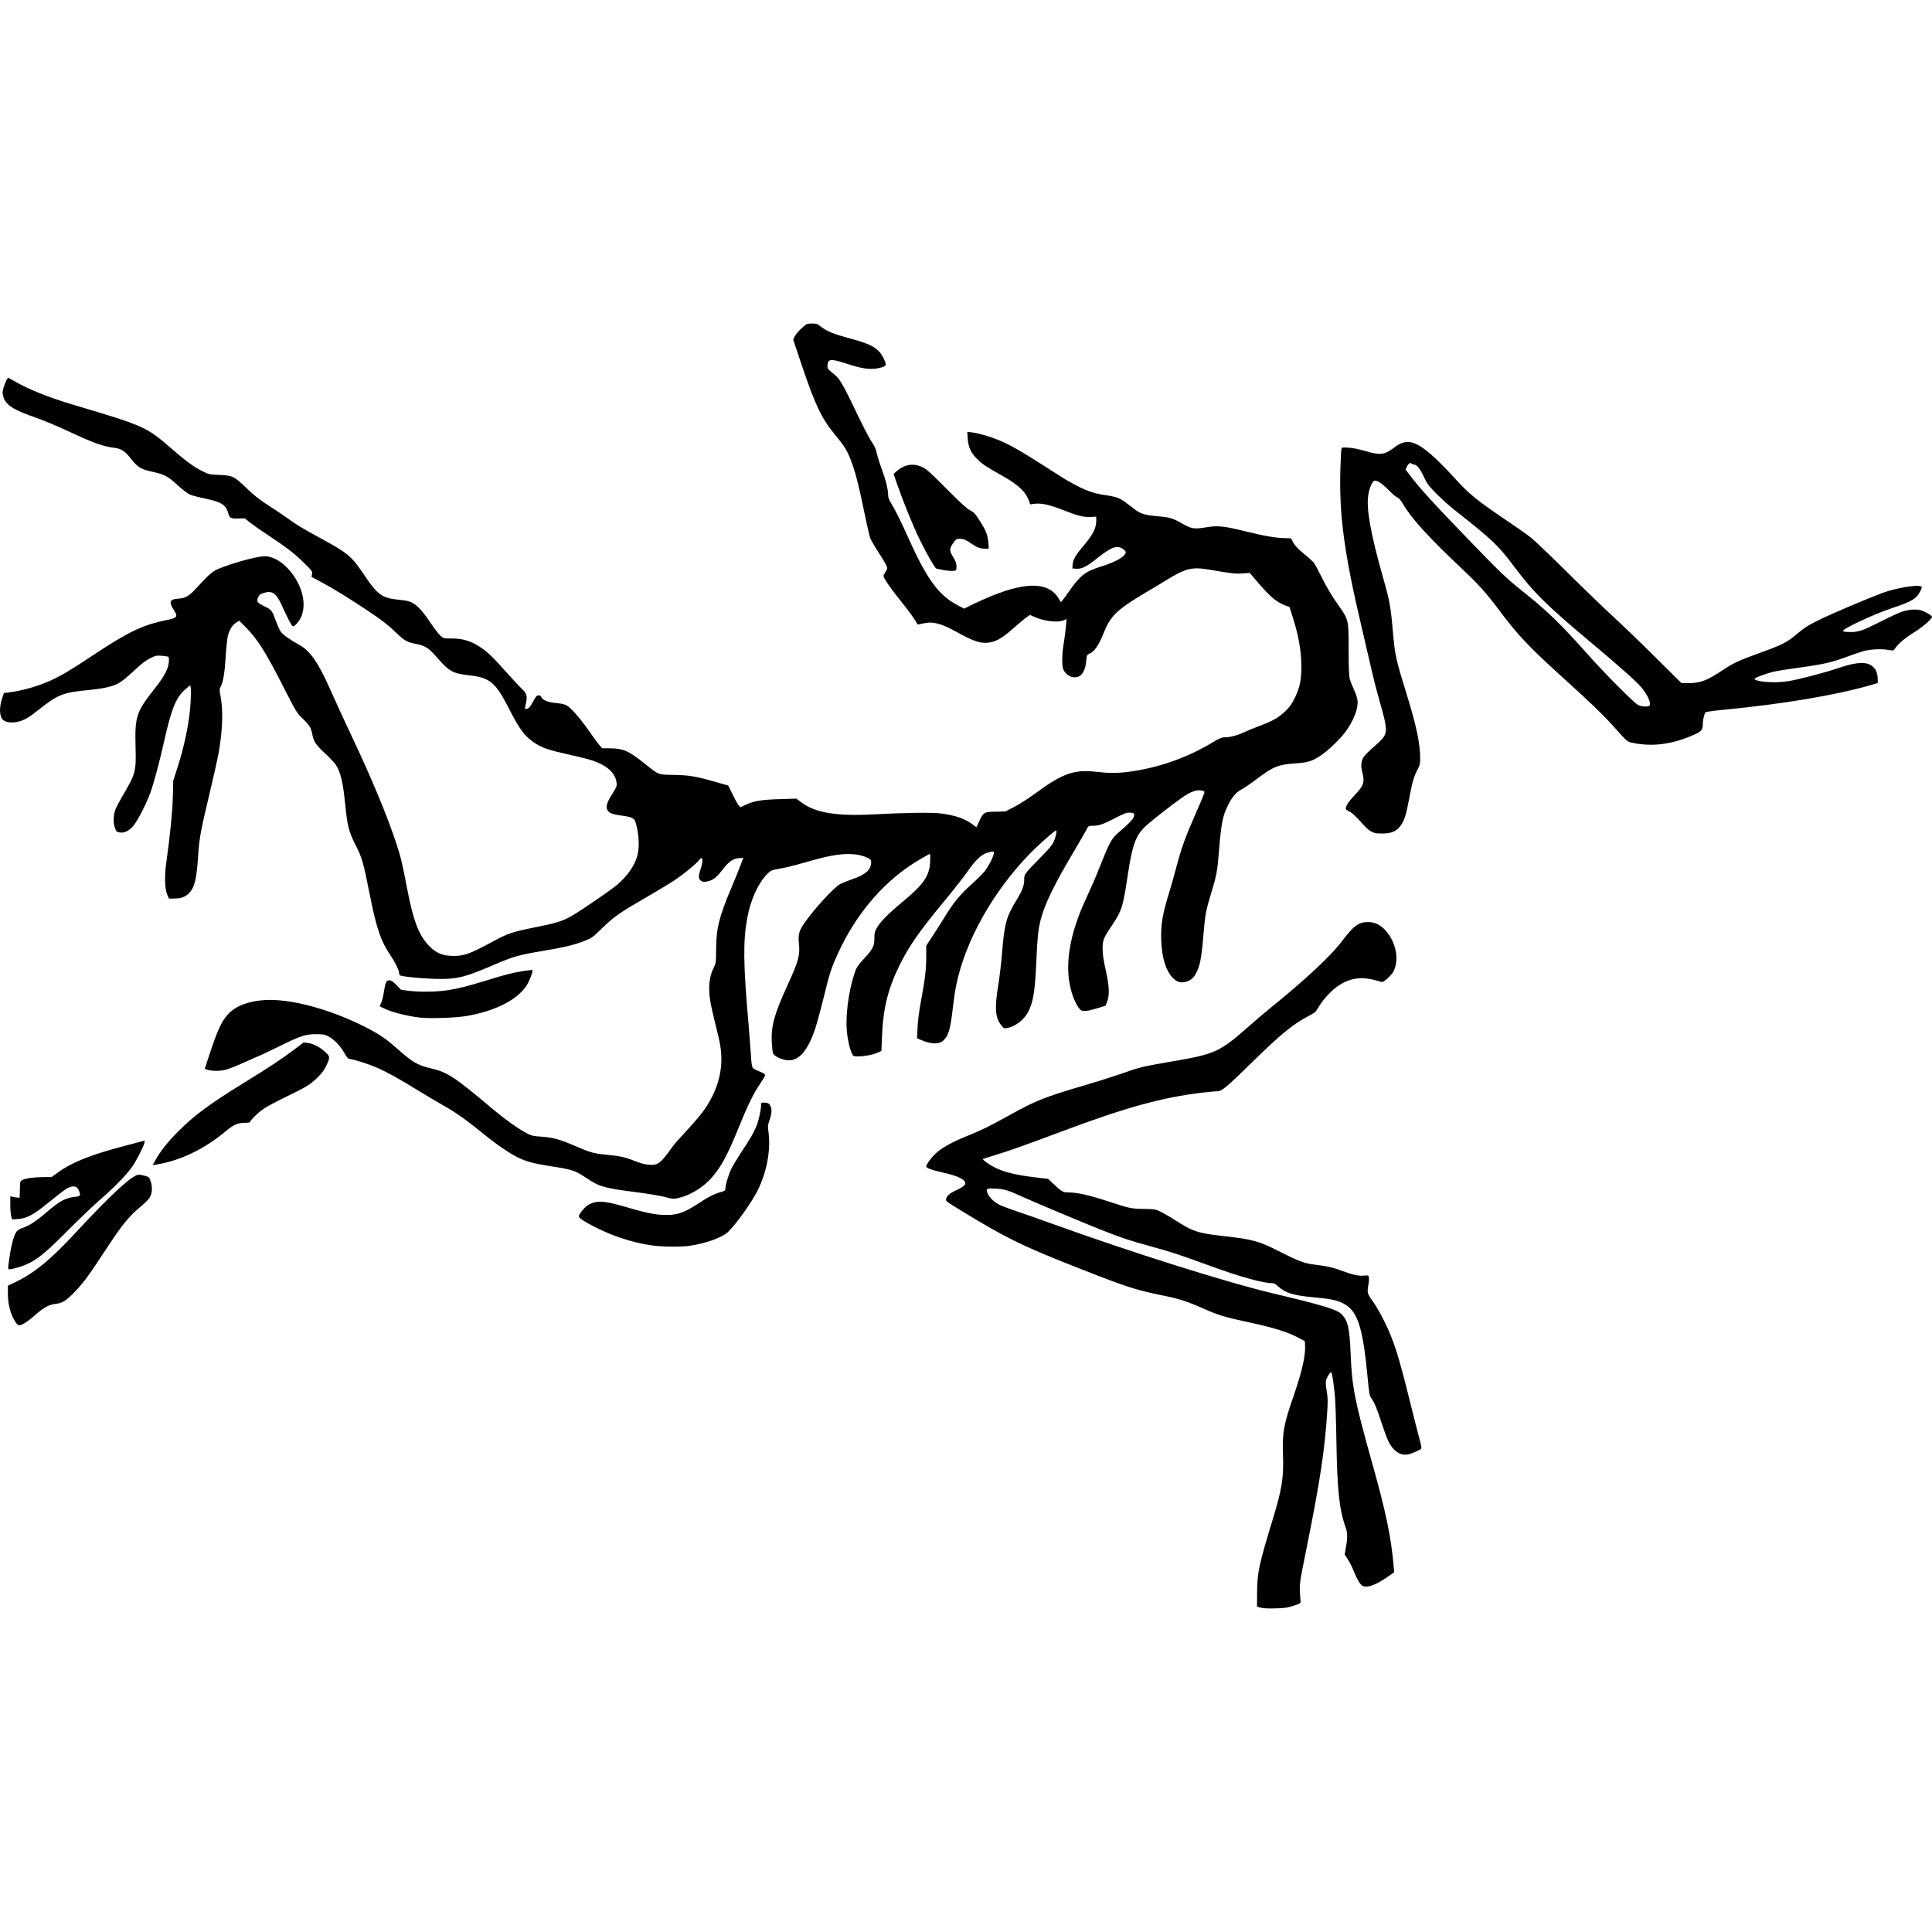 <svg viewBox="0 0 24 24" xmlns="http://www.w3.org/2000/svg"><path d="M15.661 19.971L15.615 19.959L15.616 19.788C15.617 19.539 15.638 19.439 15.811 18.872C15.925 18.5 15.947 18.358 15.938 18.077C15.928 17.792 15.945 17.698 16.077 17.319C16.174 17.038 16.219 16.837 16.212 16.715L16.209 16.66L16.118 16.612C15.992 16.546 15.819 16.492 15.517 16.427C15.218 16.363 15.134 16.338 14.943 16.253C14.739 16.163 14.652 16.135 14.434 16.091C14.097 16.022 13.984 15.985 13.317 15.721C12.69 15.473 12.489 15.374 11.945 15.042C11.756 14.927 11.746 14.919 11.752 14.895C11.763 14.853 11.797 14.823 11.884 14.783C11.978 14.739 12.006 14.71 11.985 14.678C11.959 14.638 11.873 14.602 11.718 14.567C11.564 14.532 11.506 14.51 11.506 14.488C11.506 14.47 11.553 14.402 11.6 14.352C11.681 14.267 11.806 14.195 12.044 14.099C12.205 14.034 12.301 13.986 12.546 13.85C12.864 13.673 12.976 13.628 13.48 13.48C13.624 13.438 13.767 13.393 13.909 13.345C14.157 13.257 14.194 13.248 14.569 13.184C15.091 13.095 15.156 13.065 15.5 12.761C15.582 12.688 15.714 12.576 15.793 12.512C16.217 12.169 16.537 11.87 16.672 11.69C16.813 11.502 16.878 11.454 16.993 11.454C17.098 11.454 17.18 11.505 17.255 11.614C17.353 11.759 17.375 11.94 17.31 12.068C17.288 12.112 17.195 12.198 17.17 12.198C17.16 12.198 17.134 12.191 17.112 12.184C17.074 12.172 17.036 12.164 16.997 12.158C16.82 12.131 16.662 12.191 16.516 12.338C16.464 12.39 16.413 12.454 16.386 12.5C16.345 12.571 16.337 12.578 16.269 12.614C16.069 12.717 15.923 12.835 15.565 13.185C15.234 13.509 15.178 13.556 15.123 13.556C15.1 13.556 15.021 13.563 14.946 13.572C14.443 13.63 13.979 13.758 13.185 14.057C12.773 14.212 12.512 14.305 12.34 14.356C12.271 14.377 12.213 14.396 12.21 14.398C12.203 14.404 12.262 14.449 12.326 14.486C12.45 14.556 12.61 14.597 12.882 14.628L13.02 14.644L13.08 14.701C13.184 14.8 13.206 14.813 13.267 14.813C13.384 14.813 13.517 14.843 13.761 14.922C14.037 15.013 14.052 15.016 14.223 15.018C14.34 15.02 14.352 15.021 14.415 15.051C14.452 15.069 14.531 15.114 14.591 15.153C14.82 15.3 14.878 15.319 15.209 15.356C15.563 15.396 15.644 15.418 15.905 15.552C16.126 15.665 16.205 15.695 16.327 15.709C16.485 15.728 16.567 15.747 16.68 15.79C16.807 15.837 16.885 15.854 16.951 15.846C16.995 15.841 16.999 15.842 17.004 15.865C17.008 15.878 17.006 15.918 17 15.953C16.981 16.06 16.983 16.068 17.054 16.166C17.09 16.216 17.153 16.325 17.194 16.408C17.312 16.646 17.372 16.833 17.507 17.379C17.56 17.592 17.616 17.814 17.633 17.874C17.65 17.933 17.66 17.987 17.657 17.993C17.646 18.011 17.531 18.061 17.486 18.068C17.393 18.082 17.314 18.03 17.252 17.915C17.235 17.883 17.198 17.784 17.169 17.695C17.106 17.501 17.076 17.427 17.038 17.373C17.011 17.333 17.009 17.32 16.989 17.111C16.929 16.478 16.864 16.281 16.685 16.191C16.605 16.15 16.53 16.135 16.323 16.116C16.069 16.093 15.967 16.063 15.879 15.981C15.847 15.951 15.826 15.94 15.803 15.94C15.688 15.94 15.398 15.859 15.024 15.722C14.643 15.583 14.554 15.554 14.307 15.486C14.029 15.41 13.936 15.379 13.668 15.273C13.417 15.173 12.835 14.928 12.686 14.86C12.53 14.788 12.476 14.772 12.375 14.766C12.259 14.759 12.247 14.764 12.266 14.817C12.284 14.87 12.343 14.929 12.413 14.965C12.444 14.981 12.537 15.016 12.619 15.043C12.701 15.071 12.9 15.14 13.06 15.198C14.05 15.556 15.239 15.931 15.827 16.07C16.396 16.205 16.595 16.264 16.652 16.314C16.741 16.392 16.765 16.485 16.778 16.815C16.794 17.224 16.828 17.397 17.035 18.137C17.221 18.799 17.282 19.093 17.314 19.474L17.319 19.531L17.226 19.596C17.088 19.692 16.973 19.731 16.923 19.698C16.892 19.678 16.856 19.616 16.812 19.506C16.792 19.457 16.768 19.41 16.74 19.365L16.704 19.31L16.716 19.242C16.741 19.111 16.741 19.043 16.718 18.98C16.637 18.756 16.611 18.517 16.601 17.887C16.598 17.677 16.59 17.445 16.585 17.374C16.576 17.247 16.549 17.057 16.539 17.047C16.529 17.037 16.485 17.102 16.475 17.141C16.466 17.171 16.468 17.203 16.481 17.279C16.495 17.367 16.496 17.402 16.486 17.558C16.456 18.015 16.396 18.413 16.233 19.22C16.134 19.711 16.139 19.67 16.156 19.888C16.158 19.917 16.156 19.918 16.068 19.947C15.99 19.973 15.959 19.977 15.842 19.98C15.755 19.983 15.69 19.979 15.661 19.971ZM0.201 16.435C0.134 16.341 0.098 16.212 0.098 16.07L0.098 15.971L0.181 15.932C0.421 15.819 0.63 15.648 0.942 15.31C1.38 14.837 1.646 14.592 1.725 14.592C1.739 14.592 1.774 14.599 1.803 14.607C1.855 14.623 1.856 14.624 1.873 14.679C1.897 14.754 1.89 14.83 1.855 14.883C1.841 14.905 1.786 14.958 1.735 15C1.611 15.102 1.521 15.211 1.358 15.457C1.129 15.803 1.103 15.841 1.033 15.93C0.956 16.027 0.857 16.125 0.797 16.164C0.766 16.182 0.732 16.193 0.697 16.196C0.608 16.206 0.547 16.239 0.436 16.337C0.342 16.42 0.275 16.462 0.237 16.463C0.228 16.463 0.211 16.451 0.201 16.435ZM0.104 15.721C0.132 15.488 0.17 15.338 0.212 15.292C0.224 15.279 0.257 15.26 0.286 15.252C0.361 15.227 0.445 15.173 0.571 15.065C0.743 14.918 0.814 14.879 0.935 14.867C1 14.86 1.005 14.851 0.979 14.788C0.958 14.739 0.922 14.727 0.865 14.748C0.819 14.766 0.796 14.783 0.58 14.957C0.412 15.093 0.329 15.136 0.225 15.143L0.15 15.148L0.139 15.109C0.133 15.087 0.128 15.023 0.128 14.966L0.128 14.861L0.161 14.868C0.179 14.872 0.205 14.876 0.219 14.877L0.244 14.879L0.247 14.776C0.25 14.673 0.25 14.673 0.279 14.658C0.319 14.637 0.426 14.623 0.543 14.622L0.64 14.622L0.724 14.562C0.896 14.437 1.136 14.342 1.547 14.235C1.666 14.204 1.771 14.176 1.782 14.173C1.798 14.168 1.8 14.171 1.794 14.196C1.78 14.25 1.699 14.411 1.645 14.489C1.573 14.593 1.423 14.748 1.24 14.906C1.157 14.978 0.978 15.149 0.842 15.286C0.521 15.611 0.408 15.694 0.209 15.748C0.099 15.779 0.097 15.778 0.104 15.721L0.104 15.721ZM8.106 15.472C7.972 15.454 7.841 15.422 7.688 15.37C7.483 15.3 7.19 15.148 7.19 15.111C7.19 15.084 7.258 14.999 7.302 14.972C7.405 14.908 7.502 14.913 7.78 14.995C7.998 15.06 8.115 15.085 8.221 15.091C8.396 15.101 8.486 15.074 8.671 14.953C8.803 14.866 8.865 14.834 8.955 14.808C9.005 14.793 9.011 14.789 9.011 14.765C9.011 14.72 9.05 14.592 9.087 14.515C9.106 14.476 9.16 14.387 9.206 14.317C9.315 14.155 9.364 14.071 9.398 13.985C9.426 13.913 9.454 13.789 9.454 13.731C9.454 13.699 9.456 13.697 9.488 13.697C9.536 13.697 9.553 13.705 9.57 13.738C9.591 13.778 9.588 13.828 9.56 13.912C9.538 13.977 9.536 13.993 9.545 14.05C9.578 14.28 9.528 14.556 9.41 14.791C9.334 14.942 9.157 15.19 9.046 15.302C8.977 15.371 8.762 15.449 8.564 15.476C8.462 15.491 8.225 15.489 8.106 15.472ZM8.251 14.867C8.202 14.854 8.039 14.827 7.889 14.808C7.506 14.759 7.443 14.741 7.28 14.631C7.142 14.539 7.108 14.528 6.834 14.486C6.641 14.456 6.549 14.432 6.447 14.385C6.346 14.338 6.178 14.225 6.023 14.099C5.801 13.918 5.667 13.822 5.524 13.742C5.42 13.682 5.316 13.621 5.213 13.558C4.959 13.401 4.794 13.31 4.676 13.26C4.57 13.215 4.423 13.168 4.354 13.157C4.322 13.152 4.314 13.144 4.278 13.081C4.227 12.991 4.151 12.912 4.081 12.876C4.032 12.85 4.017 12.847 3.926 12.847C3.795 12.847 3.734 12.867 3.473 12.996C3.362 13.05 3.251 13.103 3.227 13.113C3.202 13.123 3.111 13.163 3.025 13.202C2.94 13.24 2.84 13.28 2.804 13.289C2.734 13.308 2.619 13.306 2.571 13.287L2.544 13.275L2.618 13.052C2.706 12.789 2.755 12.685 2.83 12.602C2.925 12.497 3.083 12.436 3.29 12.423C3.609 12.404 4.1 12.536 4.536 12.757C4.704 12.843 4.789 12.899 4.917 13.012C5.123 13.195 5.184 13.232 5.347 13.27C5.561 13.32 5.64 13.372 6.12 13.776C6.285 13.914 6.443 14.026 6.55 14.081C6.603 14.108 6.627 14.114 6.725 14.12C6.868 14.13 6.957 14.154 7.135 14.232C7.316 14.311 7.373 14.328 7.502 14.341C7.703 14.361 7.758 14.372 7.874 14.418C7.96 14.452 8.009 14.465 8.062 14.469C8.177 14.477 8.202 14.457 8.363 14.233C8.379 14.21 8.454 14.127 8.528 14.047C8.602 13.968 8.691 13.864 8.726 13.817C8.879 13.612 8.961 13.383 8.961 13.162C8.961 13.041 8.948 12.963 8.888 12.726C8.825 12.471 8.81 12.385 8.81 12.278C8.81 12.18 8.828 12.097 8.868 12.017C8.894 11.963 8.895 11.956 8.896 11.79C8.897 11.531 8.932 11.39 9.095 11.005C9.134 10.914 9.171 10.822 9.206 10.73L9.233 10.656L9.177 10.661C9.103 10.667 9.054 10.702 8.972 10.808C8.899 10.903 8.855 10.936 8.784 10.95C8.745 10.957 8.729 10.956 8.712 10.944C8.675 10.921 8.673 10.885 8.704 10.793C8.741 10.681 8.729 10.623 8.682 10.687C8.652 10.727 8.508 10.847 8.397 10.923C8.345 10.959 8.186 11.055 8.045 11.137C7.694 11.34 7.628 11.386 7.482 11.528C7.362 11.645 7.352 11.652 7.264 11.687C7.141 11.736 7.016 11.767 6.758 11.81C6.434 11.865 6.383 11.879 6.109 11.997C5.783 12.136 5.687 12.161 5.465 12.161C5.285 12.16 4.976 12.132 4.965 12.114C4.96 12.104 4.957 12.093 4.957 12.082C4.957 12.052 4.905 11.947 4.848 11.864C4.729 11.686 4.677 11.534 4.594 11.117C4.513 10.707 4.498 10.656 4.414 10.491C4.333 10.331 4.315 10.261 4.288 9.99C4.261 9.718 4.232 9.595 4.173 9.502C4.156 9.477 4.095 9.411 4.036 9.357C3.922 9.25 3.899 9.217 3.88 9.124C3.863 9.038 3.848 9.013 3.761 8.928C3.686 8.854 3.681 8.848 3.533 8.557C3.299 8.096 3.199 7.938 3.045 7.784L2.972 7.711L2.941 7.729C2.889 7.759 2.848 7.824 2.83 7.902C2.821 7.94 2.81 8.052 2.804 8.151C2.793 8.346 2.773 8.468 2.743 8.527C2.725 8.562 2.725 8.569 2.738 8.638C2.774 8.826 2.767 9.053 2.718 9.341C2.704 9.421 2.652 9.654 2.603 9.859C2.494 10.312 2.475 10.417 2.462 10.623C2.443 10.92 2.418 11.025 2.347 11.096C2.299 11.144 2.249 11.162 2.161 11.162L2.099 11.162L2.077 11.114C2.048 11.049 2.042 10.886 2.064 10.729C2.114 10.369 2.142 10.086 2.147 9.899L2.152 9.698L2.201 9.547C2.284 9.289 2.338 9.04 2.361 8.813C2.374 8.678 2.375 8.516 2.362 8.516C2.357 8.516 2.326 8.541 2.293 8.571C2.183 8.673 2.128 8.811 2.04 9.204C1.981 9.467 1.912 9.725 1.867 9.85C1.817 9.989 1.704 10.206 1.653 10.263C1.599 10.324 1.541 10.351 1.485 10.341C1.451 10.336 1.445 10.33 1.429 10.288C1.404 10.225 1.407 10.127 1.434 10.055C1.446 10.025 1.488 9.945 1.527 9.879C1.685 9.61 1.692 9.582 1.684 9.286C1.674 8.897 1.691 8.844 1.928 8.546C2.039 8.405 2.089 8.311 2.097 8.227C2.101 8.184 2.099 8.164 2.09 8.159C2.083 8.154 2.046 8.149 2.008 8.146C1.943 8.141 1.933 8.144 1.866 8.177C1.815 8.202 1.762 8.242 1.69 8.309C1.557 8.432 1.511 8.468 1.458 8.495C1.387 8.531 1.271 8.556 1.099 8.572C0.783 8.602 0.72 8.627 0.48 8.817C0.359 8.913 0.306 8.945 0.229 8.964C0.155 8.983 0.08 8.976 0.043 8.947C-0.008 8.907-0.014 8.794 0.028 8.67L0.049 8.609L0.106 8.602C0.292 8.577 0.473 8.525 0.643 8.447C0.766 8.391 0.893 8.314 1.149 8.144C1.584 7.854 1.771 7.764 2.059 7.705C2.207 7.675 2.215 7.664 2.155 7.571C2.096 7.478 2.11 7.443 2.21 7.437C2.299 7.432 2.344 7.408 2.422 7.324C2.625 7.106 2.639 7.094 2.757 7.049C2.889 6.998 3.079 6.943 3.201 6.921C3.274 6.907 3.302 6.906 3.342 6.916C3.477 6.946 3.618 7.075 3.704 7.246C3.798 7.433 3.793 7.627 3.691 7.742C3.665 7.771 3.648 7.783 3.637 7.779C3.621 7.773 3.579 7.692 3.496 7.51C3.431 7.369 3.381 7.335 3.282 7.364C3.24 7.376 3.223 7.386 3.212 7.409C3.18 7.47 3.192 7.489 3.297 7.538C3.372 7.573 3.383 7.589 3.428 7.716C3.446 7.765 3.471 7.822 3.486 7.844C3.511 7.883 3.59 7.939 3.721 8.013C3.85 8.085 3.948 8.223 4.08 8.516C4.222 8.831 4.253 8.898 4.376 9.16C4.618 9.673 4.803 10.117 4.915 10.453C4.977 10.636 4.998 10.723 5.063 11.066C5.134 11.433 5.203 11.614 5.32 11.739C5.408 11.833 5.483 11.869 5.605 11.874C5.755 11.881 5.829 11.855 6.124 11.695C6.306 11.596 6.368 11.575 6.649 11.519C6.911 11.467 6.992 11.441 7.104 11.377C7.224 11.307 7.598 11.051 7.669 10.989C7.801 10.874 7.887 10.748 7.919 10.623C7.947 10.515 7.936 10.342 7.893 10.208C7.879 10.163 7.843 10.148 7.718 10.131C7.592 10.114 7.551 10.095 7.538 10.043C7.528 10.003 7.549 9.95 7.623 9.834C7.658 9.778 7.664 9.762 7.66 9.728C7.646 9.591 7.518 9.487 7.29 9.427C7.238 9.413 7.123 9.386 7.034 9.366C6.818 9.318 6.73 9.288 6.642 9.229C6.514 9.143 6.457 9.066 6.315 8.788C6.157 8.479 6.084 8.418 5.835 8.39C5.629 8.367 5.583 8.343 5.445 8.186C5.324 8.046 5.287 8.022 5.163 7.998C5.054 7.977 5.026 7.961 4.902 7.842C4.817 7.76 4.742 7.703 4.58 7.594C4.339 7.433 4.134 7.307 3.977 7.223L3.87 7.166L3.876 7.132C3.883 7.099 3.879 7.093 3.774 6.99C3.653 6.871 3.559 6.799 3.321 6.642C3.245 6.593 3.172 6.541 3.1 6.487L3.041 6.439L2.968 6.441C2.871 6.444 2.852 6.436 2.837 6.382C2.808 6.271 2.752 6.235 2.546 6.193C2.468 6.177 2.383 6.155 2.358 6.143C2.332 6.132 2.264 6.08 2.205 6.026C2.085 5.916 2.042 5.893 1.896 5.861C1.746 5.829 1.709 5.805 1.612 5.681C1.554 5.606 1.502 5.573 1.426 5.564C1.279 5.546 1.162 5.504 0.842 5.354C0.717 5.295 0.541 5.222 0.45 5.19C0.17 5.094 0.072 5.032 0.042 4.93C0.029 4.884 0.029 4.872 0.043 4.819C0.056 4.768 0.092 4.693 0.103 4.693C0.105 4.693 0.135 4.71 0.17 4.73C0.354 4.837 0.597 4.935 0.923 5.032C1.783 5.287 1.82 5.303 2.12 5.564C2.3 5.721 2.408 5.801 2.512 5.852C2.596 5.894 2.599 5.895 2.728 5.9C2.893 5.908 2.903 5.912 3.067 6.068C3.147 6.147 3.237 6.217 3.332 6.277C3.41 6.327 3.512 6.395 3.559 6.429C3.688 6.522 3.744 6.556 3.973 6.681C4.33 6.876 4.365 6.905 4.533 7.155C4.688 7.386 4.748 7.429 4.943 7.449C4.998 7.455 5.057 7.463 5.076 7.469C5.16 7.494 5.234 7.566 5.348 7.737C5.393 7.804 5.447 7.875 5.469 7.895C5.509 7.931 5.509 7.931 5.605 7.931C5.746 7.931 5.844 7.96 5.963 8.037C6.055 8.097 6.126 8.165 6.29 8.35C6.369 8.438 6.456 8.532 6.483 8.557C6.544 8.612 6.554 8.651 6.532 8.742C6.524 8.775 6.52 8.804 6.522 8.807C6.525 8.809 6.539 8.807 6.554 8.802C6.574 8.795 6.591 8.773 6.617 8.724C6.636 8.687 6.659 8.652 6.667 8.646C6.693 8.63 6.714 8.636 6.726 8.662C6.741 8.696 6.806 8.723 6.893 8.732C7.028 8.745 7.041 8.751 7.132 8.846C7.178 8.894 7.26 8.998 7.315 9.077C7.37 9.157 7.43 9.238 7.448 9.258L7.479 9.295L7.584 9.296C7.745 9.298 7.81 9.327 8.015 9.491C8.19 9.63 8.169 9.622 8.37 9.626C8.563 9.63 8.639 9.642 8.895 9.715L9.046 9.758L9.102 9.871C9.132 9.933 9.166 9.994 9.178 10.006L9.2 10.027L9.264 9.997C9.362 9.95 9.463 9.933 9.691 9.927L9.893 9.921L9.948 9.963C10.127 10.098 10.386 10.141 10.859 10.116C11.239 10.096 11.571 10.091 11.678 10.104C11.858 10.125 11.988 10.169 12.083 10.242L12.129 10.277L12.163 10.204C12.216 10.09 12.224 10.085 12.368 10.083L12.489 10.08L12.593 10.027C12.656 9.996 12.767 9.924 12.869 9.85C13.195 9.61 13.346 9.556 13.61 9.587C13.776 9.606 13.878 9.606 14.028 9.587C14.395 9.537 14.747 9.413 15.064 9.222C15.143 9.174 15.176 9.16 15.206 9.16C15.275 9.16 15.362 9.138 15.439 9.103C15.481 9.083 15.569 9.047 15.635 9.022C15.812 8.956 15.886 8.914 15.968 8.833C16.026 8.777 16.049 8.743 16.086 8.667C16.147 8.542 16.166 8.448 16.166 8.274C16.165 8.08 16.129 7.88 16.05 7.639L16.019 7.541L15.966 7.521C15.855 7.479 15.774 7.41 15.618 7.226L15.525 7.117L15.434 7.123C15.342 7.13 15.314 7.126 15.019 7.076C14.804 7.04 14.727 7.059 14.479 7.213C14.399 7.262 14.318 7.311 14.237 7.358C13.889 7.563 13.795 7.651 13.719 7.843C13.65 8.017 13.597 8.095 13.528 8.123C13.503 8.134 13.5 8.141 13.495 8.197C13.482 8.356 13.422 8.43 13.322 8.411C13.278 8.403 13.227 8.361 13.209 8.316C13.189 8.268 13.191 8.122 13.216 7.978C13.227 7.911 13.239 7.82 13.242 7.774L13.249 7.691L13.213 7.706C13.137 7.737 12.973 7.718 12.852 7.664L12.795 7.639L12.751 7.669C12.727 7.685 12.654 7.747 12.587 7.806C12.458 7.921 12.38 7.968 12.293 7.981C12.186 7.998 12.103 7.972 11.885 7.851C11.691 7.743 11.587 7.716 11.466 7.745C11.43 7.753 11.4 7.759 11.399 7.758C11.37 7.701 11.297 7.599 11.189 7.465C11.113 7.371 11.033 7.262 11.01 7.224C10.97 7.157 10.969 7.155 10.986 7.129C11.026 7.064 11.028 7.059 11.009 7.02C10.978 6.964 10.945 6.91 10.91 6.857C10.865 6.788 10.821 6.711 10.811 6.686C10.802 6.66 10.777 6.558 10.757 6.459C10.658 5.98 10.622 5.843 10.551 5.67C10.514 5.582 10.475 5.523 10.361 5.385C10.204 5.194 10.123 5.022 9.955 4.523L9.853 4.217L9.876 4.173C9.889 4.148 9.928 4.104 9.962 4.074C10.023 4.02 10.025 4.019 10.087 4.019C10.143 4.019 10.154 4.022 10.191 4.053C10.267 4.114 10.351 4.149 10.565 4.206C10.833 4.277 10.919 4.329 10.979 4.457C11.016 4.536 11.013 4.547 10.944 4.566C10.829 4.598 10.722 4.586 10.515 4.517C10.375 4.47 10.313 4.462 10.293 4.488C10.284 4.505 10.279 4.525 10.279 4.544C10.279 4.577 10.284 4.586 10.326 4.62C10.441 4.712 10.435 4.701 10.704 5.257C10.751 5.353 10.81 5.462 10.834 5.498C10.862 5.537 10.882 5.581 10.891 5.627C10.898 5.662 10.926 5.753 10.954 5.828C11.005 5.967 11.033 6.081 11.033 6.153C11.033 6.181 11.044 6.21 11.073 6.257C11.126 6.344 11.193 6.479 11.29 6.695C11.517 7.2 11.663 7.397 11.899 7.52L11.978 7.561L12.086 7.506C12.168 7.467 12.251 7.43 12.336 7.396C12.769 7.223 13.035 7.236 13.153 7.437L13.179 7.481L13.202 7.453C13.215 7.437 13.253 7.386 13.285 7.339C13.415 7.152 13.485 7.097 13.668 7.041C13.815 6.995 13.916 6.947 13.958 6.904C13.996 6.865 13.994 6.85 13.947 6.818C13.875 6.769 13.807 6.794 13.633 6.932C13.501 7.038 13.438 7.07 13.37 7.065L13.322 7.062L13.324 7.019C13.329 6.955 13.36 6.897 13.444 6.799C13.577 6.643 13.618 6.565 13.618 6.466L13.618 6.418L13.556 6.422C13.464 6.427 13.39 6.409 13.211 6.338C13.038 6.27 12.94 6.248 12.851 6.258L12.798 6.265L12.784 6.226C12.744 6.112 12.653 6.025 12.466 5.919C12.25 5.797 12.214 5.774 12.149 5.712C12.063 5.631 12.029 5.56 12.021 5.445L12.016 5.365L12.073 5.371C12.158 5.382 12.293 5.421 12.406 5.467C12.539 5.522 12.681 5.602 12.954 5.777C13.239 5.96 13.206 5.939 13.314 6C13.475 6.089 13.58 6.128 13.707 6.147C13.863 6.169 13.908 6.185 13.981 6.24L14.1 6.33C14.17 6.383 14.224 6.399 14.379 6.413C14.526 6.425 14.57 6.438 14.672 6.496C14.804 6.572 14.828 6.576 15 6.548C15.13 6.527 15.213 6.536 15.469 6.6C15.703 6.658 15.861 6.685 15.962 6.685C16.04 6.685 16.04 6.685 16.053 6.715C16.073 6.765 16.123 6.82 16.209 6.889C16.248 6.919 16.284 6.952 16.318 6.986C16.332 7.004 16.38 7.092 16.424 7.181C16.476 7.288 16.537 7.39 16.605 7.488C16.757 7.705 16.752 7.684 16.753 8.063C16.753 8.267 16.758 8.397 16.765 8.428C16.772 8.454 16.796 8.515 16.818 8.563C16.841 8.612 16.861 8.674 16.864 8.702C16.875 8.802 16.813 8.959 16.708 9.099C16.64 9.189 16.496 9.326 16.407 9.385C16.298 9.457 16.25 9.472 16.093 9.483C15.876 9.498 15.817 9.522 15.605 9.682C15.539 9.732 15.459 9.787 15.427 9.804C15.357 9.841 15.312 9.892 15.259 9.994C15.19 10.127 15.17 10.225 15.142 10.578C15.124 10.815 15.111 10.882 15.047 11.09C14.981 11.305 14.97 11.366 14.951 11.595C14.926 11.905 14.906 12.009 14.85 12.104C14.825 12.151 14.78 12.185 14.727 12.197C14.664 12.214 14.616 12.198 14.564 12.142C14.479 12.05 14.433 11.894 14.425 11.677C14.419 11.478 14.439 11.36 14.535 11.05C14.557 10.976 14.596 10.839 14.62 10.746C14.675 10.539 14.729 10.388 14.836 10.146C14.943 9.902 14.967 9.843 14.961 9.834C14.959 9.829 14.94 9.823 14.921 9.819C14.866 9.809 14.785 9.838 14.7 9.897C14.539 10.01 14.264 10.226 14.21 10.283C14.103 10.396 14.064 10.51 14.01 10.867C13.951 11.262 13.935 11.314 13.821 11.483C13.706 11.655 13.697 11.675 13.697 11.789C13.698 11.859 13.707 11.922 13.735 12.047C13.78 12.245 13.785 12.362 13.753 12.443L13.734 12.493L13.628 12.526C13.516 12.561 13.451 12.568 13.425 12.547C13.393 12.522 13.345 12.432 13.317 12.342C13.215 12.025 13.277 11.616 13.497 11.151C13.556 11.023 13.612 10.894 13.664 10.763C13.78 10.469 13.807 10.419 13.888 10.348C14.018 10.236 14.069 10.184 14.081 10.155C14.1 10.109 14.089 10.095 14.032 10.095C13.99 10.095 13.961 10.106 13.848 10.165C13.701 10.241 13.652 10.258 13.573 10.258C13.522 10.259 13.52 10.26 13.5 10.3C13.489 10.323 13.411 10.457 13.328 10.598C13.091 10.996 12.973 11.242 12.926 11.433C12.896 11.553 12.886 11.653 12.874 11.936C12.858 12.314 12.835 12.452 12.771 12.573C12.716 12.676 12.601 12.76 12.497 12.773C12.472 12.776 12.462 12.769 12.435 12.733C12.363 12.639 12.354 12.521 12.401 12.236C12.417 12.135 12.438 11.964 12.446 11.856C12.477 11.471 12.499 11.391 12.633 11.172C12.701 11.059 12.723 11 12.723 10.926C12.723 10.86 12.725 10.857 12.915 10.663C13.029 10.548 13.07 10.499 13.089 10.457C13.116 10.396 13.133 10.317 13.118 10.317C13.1 10.317 12.89 10.504 12.784 10.614C12.328 11.088 11.991 11.691 11.879 12.236C11.867 12.293 11.848 12.419 11.837 12.517C11.805 12.79 11.784 12.864 11.718 12.926C11.666 12.976 11.567 12.973 11.441 12.919L11.392 12.898L11.398 12.767C11.402 12.681 11.416 12.568 11.44 12.439C11.492 12.158 11.505 12.05 11.506 11.89L11.506 11.748L11.589 11.621C11.634 11.552 11.701 11.447 11.737 11.388C11.844 11.213 11.92 11.12 12.058 10.995C12.129 10.932 12.209 10.853 12.234 10.82C12.28 10.761 12.333 10.66 12.345 10.606C12.352 10.572 12.34 10.571 12.262 10.594C12.191 10.615 12.112 10.69 12.019 10.826C11.978 10.886 11.857 11.04 11.751 11.169C11.421 11.567 11.292 11.751 11.174 11.992C11.029 12.286 10.969 12.532 10.956 12.886L10.949 13.055L10.905 13.075C10.845 13.102 10.738 13.123 10.664 13.123C10.605 13.123 10.6 13.121 10.586 13.094C10.559 13.042 10.53 12.919 10.52 12.811C10.502 12.623 10.539 12.331 10.607 12.116C10.637 12.018 10.649 11.999 10.748 11.892C10.843 11.789 10.862 11.75 10.862 11.654C10.862 11.589 10.866 11.572 10.892 11.527C10.938 11.448 11.029 11.355 11.22 11.196C11.441 11.012 11.515 10.918 11.545 10.788C11.556 10.742 11.56 10.608 11.551 10.608C11.54 10.608 11.379 10.703 11.309 10.75C10.934 11.002 10.617 11.387 10.409 11.845C10.325 12.03 10.306 12.087 10.229 12.403C10.19 12.56 10.142 12.735 10.122 12.793C10.026 13.068 9.916 13.187 9.774 13.17C9.703 13.162 9.616 13.118 9.603 13.085C9.597 13.07 9.59 13.006 9.587 12.942C9.579 12.74 9.619 12.596 9.785 12.234C9.919 11.941 9.939 11.869 9.925 11.727C9.913 11.611 9.925 11.564 9.99 11.47C10.112 11.293 10.363 11.019 10.439 10.981C10.486 10.959 10.534 10.941 10.582 10.924C10.756 10.864 10.822 10.804 10.822 10.708C10.822 10.684 10.815 10.675 10.782 10.659C10.643 10.588 10.437 10.593 10.145 10.673L9.894 10.743C9.822 10.763 9.749 10.78 9.675 10.793C9.589 10.808 9.576 10.813 9.541 10.847C9.422 10.962 9.324 11.173 9.282 11.407C9.23 11.698 9.233 11.969 9.298 12.716C9.311 12.871 9.325 13.052 9.329 13.118C9.333 13.191 9.34 13.248 9.349 13.261C9.356 13.273 9.389 13.292 9.42 13.304C9.485 13.329 9.504 13.341 9.504 13.36C9.504 13.367 9.474 13.417 9.438 13.47C9.358 13.588 9.29 13.727 9.182 13.993C9.041 14.34 8.965 14.483 8.851 14.618C8.748 14.74 8.591 14.841 8.443 14.878C8.368 14.898 8.362 14.897 8.251 14.867L8.251 14.867ZM1.93 14.413C1.992 14.301 2.083 14.186 2.211 14.058C2.408 13.858 2.601 13.716 3.04 13.445C3.329 13.268 3.514 13.145 3.651 13.041L3.771 12.95L3.82 12.955C3.889 12.964 3.966 13.002 4.035 13.064C4.104 13.126 4.104 13.133 4.047 13.25C4.021 13.303 3.992 13.34 3.937 13.392C3.848 13.477 3.797 13.508 3.541 13.631C3.435 13.683 3.316 13.746 3.278 13.772C3.212 13.815 3.106 13.919 3.106 13.939C3.106 13.944 3.079 13.948 3.047 13.948C2.952 13.948 2.907 13.968 2.805 14.052C2.535 14.277 2.239 14.419 1.94 14.467L1.896 14.474L1.93 14.413ZM5.208 12.64C5.042 12.619 4.858 12.571 4.764 12.524L4.716 12.5L4.736 12.456C4.747 12.432 4.763 12.365 4.771 12.307C4.782 12.239 4.793 12.198 4.804 12.19C4.837 12.165 4.866 12.176 4.925 12.236L4.982 12.295L5.07 12.307C5.208 12.326 5.436 12.322 5.574 12.299C5.723 12.273 5.806 12.252 6.047 12.178C6.153 12.145 6.277 12.109 6.323 12.098C6.419 12.073 6.607 12.044 6.614 12.051C6.625 12.062 6.575 12.192 6.54 12.245C6.421 12.423 6.155 12.558 5.797 12.621C5.659 12.645 5.336 12.655 5.208 12.64ZM17.079 10.348C17.022 10.329 16.987 10.303 16.926 10.234C16.838 10.134 16.798 10.098 16.755 10.077C16.734 10.068 16.717 10.054 16.717 10.047C16.716 10.013 16.754 9.956 16.827 9.879C16.942 9.76 16.955 9.717 16.922 9.589C16.902 9.512 16.908 9.452 16.941 9.402C16.955 9.381 17.013 9.323 17.07 9.274C17.2 9.163 17.224 9.122 17.215 9.034C17.206 8.957 17.198 8.923 17.133 8.692C17.098 8.57 17.067 8.448 17.039 8.325C17.017 8.228 16.965 8.006 16.924 7.831C16.701 6.89 16.635 6.413 16.65 5.845C16.654 5.712 16.66 5.593 16.663 5.58C16.669 5.557 16.672 5.556 16.751 5.561C16.803 5.564 16.877 5.579 16.957 5.602C17.14 5.656 17.197 5.651 17.305 5.57C17.375 5.516 17.415 5.498 17.469 5.491C17.596 5.477 17.764 5.603 18.091 5.962C18.25 6.136 18.357 6.223 18.686 6.445C18.826 6.539 18.978 6.646 19.023 6.683C19.069 6.719 19.278 6.92 19.488 7.128C19.698 7.336 19.952 7.58 20.052 7.671C20.151 7.762 20.38 7.982 20.56 8.161L20.888 8.486L20.978 8.486C21.125 8.485 21.202 8.456 21.402 8.323C21.535 8.235 21.601 8.204 21.855 8.113C22.142 8.009 22.196 7.982 22.325 7.873C22.419 7.795 22.46 7.768 22.597 7.701C22.746 7.627 23.196 7.436 23.381 7.367C23.549 7.305 23.817 7.259 23.863 7.285C23.878 7.293 23.877 7.299 23.853 7.347C23.809 7.436 23.75 7.472 23.521 7.548C23.356 7.603 23.112 7.708 22.968 7.786C22.867 7.842 22.869 7.85 22.99 7.851C23.089 7.852 23.143 7.833 23.363 7.721C23.469 7.667 23.585 7.613 23.62 7.601C23.703 7.573 23.795 7.564 23.856 7.58C23.907 7.592 24 7.646 24 7.662C24 7.69 23.884 7.789 23.771 7.86C23.657 7.931 23.577 8 23.537 8.061C23.523 8.084 23.521 8.084 23.452 8.073C23.37 8.058 23.237 8.065 23.15 8.088C23.079 8.11 23.008 8.134 22.939 8.16C22.751 8.23 22.639 8.255 22.345 8.294C22.218 8.311 22.076 8.334 22.031 8.345C21.931 8.368 21.783 8.426 21.794 8.436C21.835 8.475 22.065 8.488 22.226 8.46C22.346 8.44 22.672 8.354 22.803 8.31C23.024 8.234 23.143 8.218 23.221 8.253C23.291 8.285 23.325 8.345 23.326 8.438L23.326 8.485L23.258 8.505C22.823 8.633 22.154 8.746 21.411 8.817C21.295 8.828 21.195 8.842 21.188 8.848C21.173 8.861 21.153 8.943 21.153 8.993C21.153 9.064 21.137 9.084 21.055 9.122C20.794 9.241 20.551 9.277 20.313 9.234C20.21 9.215 20.23 9.231 20.036 9.015C19.911 8.876 19.77 8.74 19.428 8.43C18.99 8.034 18.858 7.894 18.623 7.58C18.466 7.37 18.369 7.262 18.184 7.087C17.747 6.676 17.536 6.445 17.426 6.257C17.399 6.211 17.378 6.187 17.356 6.178C17.339 6.171 17.293 6.132 17.254 6.092C17.18 6.015 17.117 5.971 17.08 5.971C17.051 5.971 17.014 6.049 16.998 6.146C16.969 6.31 17.026 6.628 17.18 7.172C17.261 7.456 17.276 7.536 17.3 7.817C17.329 8.144 17.336 8.177 17.472 8.617C17.596 9.018 17.642 9.237 17.642 9.425C17.642 9.487 17.638 9.506 17.612 9.554C17.565 9.641 17.544 9.713 17.506 9.917C17.467 10.126 17.445 10.196 17.397 10.259C17.347 10.325 17.292 10.35 17.19 10.354C17.143 10.355 17.093 10.353 17.079 10.348ZM20.483 8.771C20.522 8.756 20.477 8.644 20.391 8.54C20.329 8.466 20.113 8.274 19.77 7.987C19.214 7.521 19.052 7.362 18.816 7.047C18.61 6.773 18.544 6.71 18.085 6.348C18.002 6.282 17.922 6.211 17.847 6.136C17.744 6.032 17.73 6.013 17.685 5.918C17.636 5.816 17.598 5.77 17.562 5.77C17.553 5.77 17.541 5.765 17.535 5.759C17.519 5.743 17.496 5.757 17.478 5.796L17.46 5.832L17.503 5.889C17.635 6.064 17.798 6.243 18.236 6.696C18.653 7.128 18.713 7.185 18.95 7.374C19.216 7.585 19.402 7.767 19.705 8.108C19.927 8.359 20.292 8.727 20.348 8.757C20.383 8.776 20.452 8.783 20.483 8.771L20.483 8.771ZM11.722 7.082C11.691 7.077 11.661 7.07 11.631 7.063C11.613 7.056 11.513 6.883 11.428 6.709C11.346 6.543 11.221 6.236 11.143 6.012L11.1 5.887L11.138 5.854C11.238 5.767 11.349 5.75 11.46 5.804C11.511 5.828 11.561 5.874 11.757 6.071C11.935 6.25 12.008 6.316 12.049 6.338C12.098 6.363 12.112 6.378 12.168 6.465C12.246 6.585 12.271 6.648 12.278 6.743L12.283 6.816L12.238 6.816C12.179 6.816 12.135 6.8 12.078 6.76C12.008 6.711 11.974 6.695 11.93 6.693C11.881 6.692 11.875 6.696 11.833 6.758C11.792 6.819 11.793 6.843 11.846 6.929C11.871 6.971 11.881 7 11.882 7.031C11.883 7.056 11.88 7.078 11.877 7.082C11.863 7.096 11.798 7.096 11.722 7.082Z" fill="#010101"/></svg>

